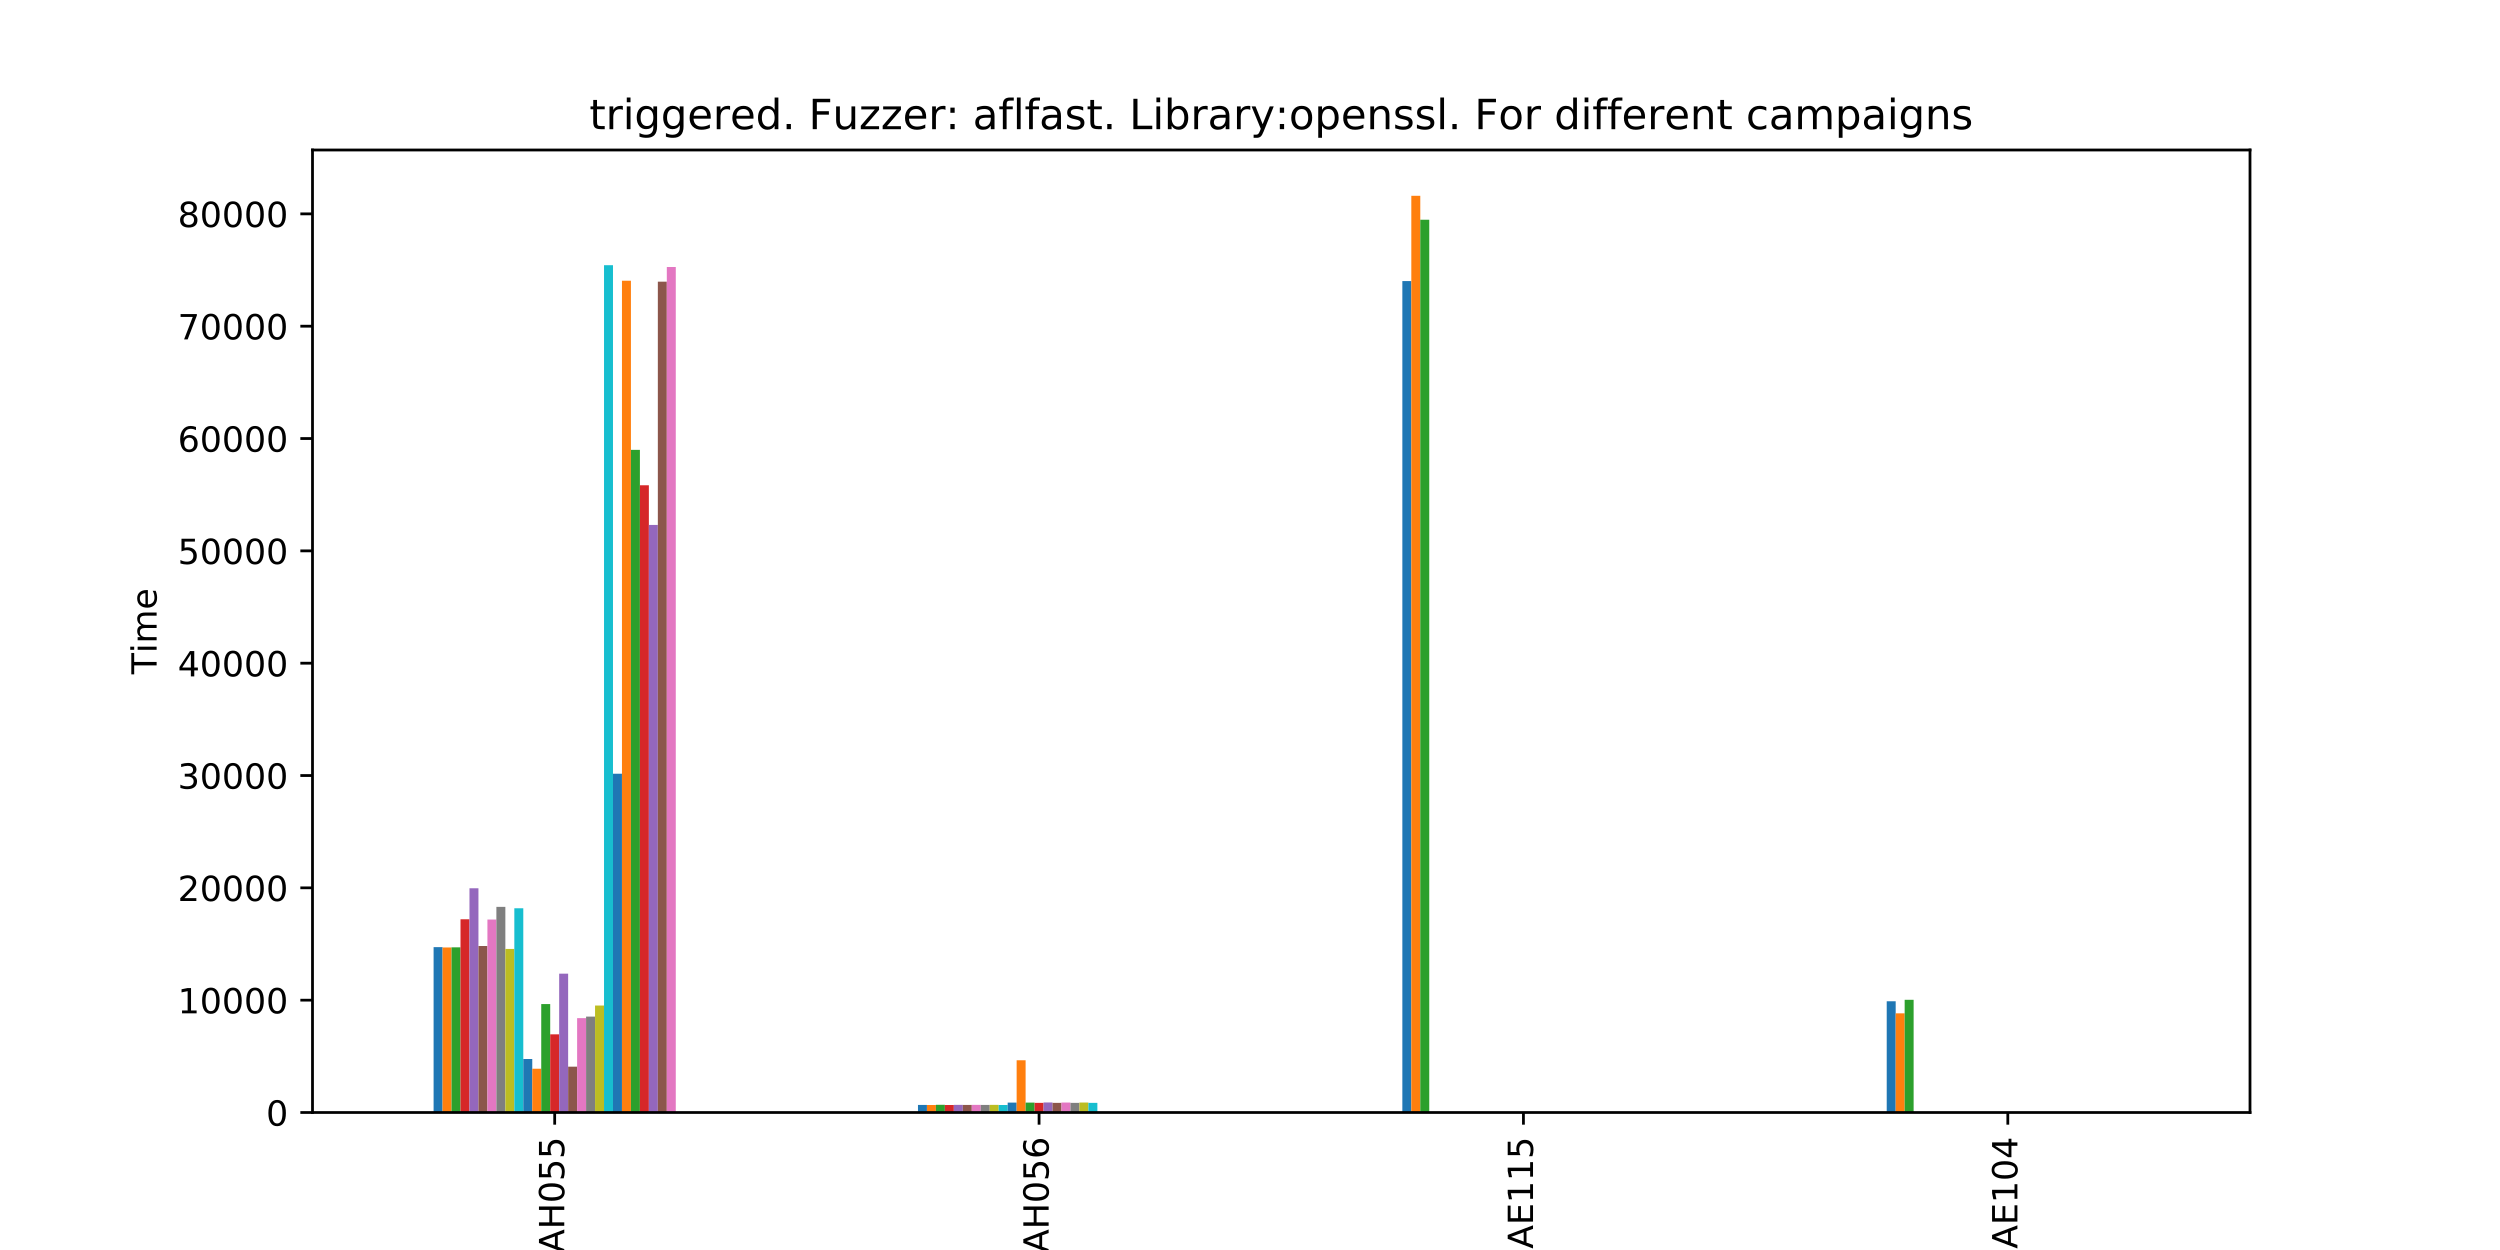 <?xml version="1.0" encoding="utf-8" standalone="no"?>
<!DOCTYPE svg PUBLIC "-//W3C//DTD SVG 1.1//EN"
  "http://www.w3.org/Graphics/SVG/1.1/DTD/svg11.dtd">
<!-- Created with matplotlib (https://matplotlib.org/) -->
<svg height="360pt" version="1.1" viewBox="0 0 720 360" width="720pt" xmlns="http://www.w3.org/2000/svg" xmlns:xlink="http://www.w3.org/1999/xlink">
 <defs>
  <style type="text/css">
*{stroke-linecap:butt;stroke-linejoin:round;}
  </style>
 </defs>
 <g id="figure_1">
  <g id="patch_1">
   <path d="M 0 360 
L 720 360 
L 720 0 
L 0 0 
z
" style="fill:#ffffff;"/>
  </g>
  <g id="axes_1">
   <g id="patch_2">
    <path d="M 90 320.4 
L 648 320.4 
L 648 43.2 
L 90 43.2 
z
" style="fill:#ffffff;"/>
   </g>
   <g id="patch_3">
    <path clip-path="url(#p070d2f9be7)" d="M 124.875 320.4 
L 127.458 320.4 
L 127.458 272.779 
L 124.875 272.779 
z
" style="fill:#1f77b4;"/>
   </g>
   <g id="patch_4">
    <path clip-path="url(#p070d2f9be7)" d="M 264.375 320.4 
L 266.958 320.4 
L 266.958 318.216 
L 264.375 318.216 
z
" style="fill:#1f77b4;"/>
   </g>
   <g id="patch_5">
    <path clip-path="url(#p070d2f9be7)" d="M 403.875 320.4 
L 406.458 320.4 
L 406.458 80.938 
L 403.875 80.938 
z
" style="fill:#1f77b4;"/>
   </g>
   <g id="patch_6">
    <path clip-path="url(#p070d2f9be7)" d="M 543.375 320.4 
L 545.958 320.4 
L 545.958 288.373 
L 543.375 288.373 
z
" style="fill:#1f77b4;"/>
   </g>
   <g id="patch_7">
    <path clip-path="url(#p070d2f9be7)" d="M 127.458 320.4 
L 130.042 320.4 
L 130.042 272.876 
L 127.458 272.876 
z
" style="fill:#ff7f0e;"/>
   </g>
   <g id="patch_8">
    <path clip-path="url(#p070d2f9be7)" d="M 266.958 320.4 
L 269.542 320.4 
L 269.542 318.232 
L 266.958 318.232 
z
" style="fill:#ff7f0e;"/>
   </g>
   <g id="patch_9">
    <path clip-path="url(#p070d2f9be7)" d="M 406.458 320.4 
L 409.042 320.4 
L 409.042 56.4 
L 406.458 56.4 
z
" style="fill:#ff7f0e;"/>
   </g>
   <g id="patch_10">
    <path clip-path="url(#p070d2f9be7)" d="M 545.958 320.4 
L 548.542 320.4 
L 548.542 291.834 
L 545.958 291.834 
z
" style="fill:#ff7f0e;"/>
   </g>
   <g id="patch_11">
    <path clip-path="url(#p070d2f9be7)" d="M 130.042 320.4 
L 132.625 320.4 
L 132.625 272.828 
L 130.042 272.828 
z
" style="fill:#2ca02c;"/>
   </g>
   <g id="patch_12">
    <path clip-path="url(#p070d2f9be7)" d="M 269.542 320.4 
L 272.125 320.4 
L 272.125 318.184 
L 269.542 318.184 
z
" style="fill:#2ca02c;"/>
   </g>
   <g id="patch_13">
    <path clip-path="url(#p070d2f9be7)" d="M 409.042 320.4 
L 411.625 320.4 
L 411.625 63.275 
L 409.042 63.275 
z
" style="fill:#2ca02c;"/>
   </g>
   <g id="patch_14">
    <path clip-path="url(#p070d2f9be7)" d="M 548.542 320.4 
L 551.125 320.4 
L 551.125 287.952 
L 548.542 287.952 
z
" style="fill:#2ca02c;"/>
   </g>
   <g id="patch_15">
    <path clip-path="url(#p070d2f9be7)" d="M 132.625 320.4 
L 135.208 320.4 
L 135.208 264.756 
L 132.625 264.756 
z
" style="fill:#d62728;"/>
   </g>
   <g id="patch_16">
    <path clip-path="url(#p070d2f9be7)" d="M 272.125 320.4 
L 274.708 320.4 
L 274.708 318.232 
L 272.125 318.232 
z
" style="fill:#d62728;"/>
   </g>
   <g id="patch_17">
    <path clip-path="url(#p070d2f9be7)" d="M 411.625 320.4 
L 414.208 320.4 
L 414.208 320.4 
L 411.625 320.4 
z
" style="fill:#d62728;"/>
   </g>
   <g id="patch_18">
    <path clip-path="url(#p070d2f9be7)" d="M 551.125 320.4 
L 553.708 320.4 
L 553.708 320.4 
L 551.125 320.4 
z
" style="fill:#d62728;"/>
   </g>
   <g id="patch_19">
    <path clip-path="url(#p070d2f9be7)" d="M 135.208 320.4 
L 137.792 320.4 
L 137.792 255.827 
L 135.208 255.827 
z
" style="fill:#9467bd;"/>
   </g>
   <g id="patch_20">
    <path clip-path="url(#p070d2f9be7)" d="M 274.708 320.4 
L 277.292 320.4 
L 277.292 318.2 
L 274.708 318.2 
z
" style="fill:#9467bd;"/>
   </g>
   <g id="patch_21">
    <path clip-path="url(#p070d2f9be7)" d="M 414.208 320.4 
L 416.792 320.4 
L 416.792 320.4 
L 414.208 320.4 
z
" style="fill:#9467bd;"/>
   </g>
   <g id="patch_22">
    <path clip-path="url(#p070d2f9be7)" d="M 553.708 320.4 
L 556.292 320.4 
L 556.292 320.4 
L 553.708 320.4 
z
" style="fill:#9467bd;"/>
   </g>
   <g id="patch_23">
    <path clip-path="url(#p070d2f9be7)" d="M 137.792 320.4 
L 140.375 320.4 
L 140.375 272.456 
L 137.792 272.456 
z
" style="fill:#8c564b;"/>
   </g>
   <g id="patch_24">
    <path clip-path="url(#p070d2f9be7)" d="M 277.292 320.4 
L 279.875 320.4 
L 279.875 318.216 
L 277.292 318.216 
z
" style="fill:#8c564b;"/>
   </g>
   <g id="patch_25">
    <path clip-path="url(#p070d2f9be7)" d="M 416.792 320.4 
L 419.375 320.4 
L 419.375 320.4 
L 416.792 320.4 
z
" style="fill:#8c564b;"/>
   </g>
   <g id="patch_26">
    <path clip-path="url(#p070d2f9be7)" d="M 556.292 320.4 
L 558.875 320.4 
L 558.875 320.4 
L 556.292 320.4 
z
" style="fill:#8c564b;"/>
   </g>
   <g id="patch_27">
    <path clip-path="url(#p070d2f9be7)" d="M 140.375 320.4 
L 142.958 320.4 
L 142.958 264.821 
L 140.375 264.821 
z
" style="fill:#e377c2;"/>
   </g>
   <g id="patch_28">
    <path clip-path="url(#p070d2f9be7)" d="M 279.875 320.4 
L 282.458 320.4 
L 282.458 318.2 
L 279.875 318.2 
z
" style="fill:#e377c2;"/>
   </g>
   <g id="patch_29">
    <path clip-path="url(#p070d2f9be7)" d="M 419.375 320.4 
L 421.958 320.4 
L 421.958 320.4 
L 419.375 320.4 
z
" style="fill:#e377c2;"/>
   </g>
   <g id="patch_30">
    <path clip-path="url(#p070d2f9be7)" d="M 558.875 320.4 
L 561.458 320.4 
L 561.458 320.4 
L 558.875 320.4 
z
" style="fill:#e377c2;"/>
   </g>
   <g id="patch_31">
    <path clip-path="url(#p070d2f9be7)" d="M 142.958 320.4 
L 145.542 320.4 
L 145.542 261.182 
L 142.958 261.182 
z
" style="fill:#7f7f7f;"/>
   </g>
   <g id="patch_32">
    <path clip-path="url(#p070d2f9be7)" d="M 282.458 320.4 
L 285.042 320.4 
L 285.042 318.216 
L 282.458 318.216 
z
" style="fill:#7f7f7f;"/>
   </g>
   <g id="patch_33">
    <path clip-path="url(#p070d2f9be7)" d="M 421.958 320.4 
L 424.542 320.4 
L 424.542 320.4 
L 421.958 320.4 
z
" style="fill:#7f7f7f;"/>
   </g>
   <g id="patch_34">
    <path clip-path="url(#p070d2f9be7)" d="M 561.458 320.4 
L 564.042 320.4 
L 564.042 320.4 
L 561.458 320.4 
z
" style="fill:#7f7f7f;"/>
   </g>
   <g id="patch_35">
    <path clip-path="url(#p070d2f9be7)" d="M 145.542 320.4 
L 148.125 320.4 
L 148.125 273.297 
L 145.542 273.297 
z
" style="fill:#bcbd22;"/>
   </g>
   <g id="patch_36">
    <path clip-path="url(#p070d2f9be7)" d="M 285.042 320.4 
L 287.625 320.4 
L 287.625 318.2 
L 285.042 318.2 
z
" style="fill:#bcbd22;"/>
   </g>
   <g id="patch_37">
    <path clip-path="url(#p070d2f9be7)" d="M 424.542 320.4 
L 427.125 320.4 
L 427.125 320.4 
L 424.542 320.4 
z
" style="fill:#bcbd22;"/>
   </g>
   <g id="patch_38">
    <path clip-path="url(#p070d2f9be7)" d="M 564.042 320.4 
L 566.625 320.4 
L 566.625 320.4 
L 564.042 320.4 
z
" style="fill:#bcbd22;"/>
   </g>
   <g id="patch_39">
    <path clip-path="url(#p070d2f9be7)" d="M 148.125 320.4 
L 150.708 320.4 
L 150.708 261.586 
L 148.125 261.586 
z
" style="fill:#17becf;"/>
   </g>
   <g id="patch_40">
    <path clip-path="url(#p070d2f9be7)" d="M 287.625 320.4 
L 290.208 320.4 
L 290.208 318.232 
L 287.625 318.232 
z
" style="fill:#17becf;"/>
   </g>
   <g id="patch_41">
    <path clip-path="url(#p070d2f9be7)" d="M 427.125 320.4 
L 429.708 320.4 
L 429.708 320.4 
L 427.125 320.4 
z
" style="fill:#17becf;"/>
   </g>
   <g id="patch_42">
    <path clip-path="url(#p070d2f9be7)" d="M 566.625 320.4 
L 569.208 320.4 
L 569.208 320.4 
L 566.625 320.4 
z
" style="fill:#17becf;"/>
   </g>
   <g id="patch_43">
    <path clip-path="url(#p070d2f9be7)" d="M 150.708 320.4 
L 153.292 320.4 
L 153.292 304.985 
L 150.708 304.985 
z
" style="fill:#1f77b4;"/>
   </g>
   <g id="patch_44">
    <path clip-path="url(#p070d2f9be7)" d="M 290.208 320.4 
L 292.792 320.4 
L 292.792 317.553 
L 290.208 317.553 
z
" style="fill:#1f77b4;"/>
   </g>
   <g id="patch_45">
    <path clip-path="url(#p070d2f9be7)" d="M 429.708 320.4 
L 432.292 320.4 
L 432.292 320.4 
L 429.708 320.4 
z
" style="fill:#1f77b4;"/>
   </g>
   <g id="patch_46">
    <path clip-path="url(#p070d2f9be7)" d="M 569.208 320.4 
L 571.792 320.4 
L 571.792 320.4 
L 569.208 320.4 
z
" style="fill:#1f77b4;"/>
   </g>
   <g id="patch_47">
    <path clip-path="url(#p070d2f9be7)" d="M 153.292 320.4 
L 155.875 320.4 
L 155.875 307.799 
L 153.292 307.799 
z
" style="fill:#ff7f0e;"/>
   </g>
   <g id="patch_48">
    <path clip-path="url(#p070d2f9be7)" d="M 292.792 320.4 
L 295.375 320.4 
L 295.375 305.357 
L 292.792 305.357 
z
" style="fill:#ff7f0e;"/>
   </g>
   <g id="patch_49">
    <path clip-path="url(#p070d2f9be7)" d="M 432.292 320.4 
L 434.875 320.4 
L 434.875 320.4 
L 432.292 320.4 
z
" style="fill:#ff7f0e;"/>
   </g>
   <g id="patch_50">
    <path clip-path="url(#p070d2f9be7)" d="M 571.792 320.4 
L 574.375 320.4 
L 574.375 320.4 
L 571.792 320.4 
z
" style="fill:#ff7f0e;"/>
   </g>
   <g id="patch_51">
    <path clip-path="url(#p070d2f9be7)" d="M 155.875 320.4 
L 158.458 320.4 
L 158.458 289.165 
L 155.875 289.165 
z
" style="fill:#2ca02c;"/>
   </g>
   <g id="patch_52">
    <path clip-path="url(#p070d2f9be7)" d="M 295.375 320.4 
L 297.958 320.4 
L 297.958 317.553 
L 295.375 317.553 
z
" style="fill:#2ca02c;"/>
   </g>
   <g id="patch_53">
    <path clip-path="url(#p070d2f9be7)" d="M 434.875 320.4 
L 437.458 320.4 
L 437.458 320.4 
L 434.875 320.4 
z
" style="fill:#2ca02c;"/>
   </g>
   <g id="patch_54">
    <path clip-path="url(#p070d2f9be7)" d="M 574.375 320.4 
L 576.958 320.4 
L 576.958 320.4 
L 574.375 320.4 
z
" style="fill:#2ca02c;"/>
   </g>
   <g id="patch_55">
    <path clip-path="url(#p070d2f9be7)" d="M 158.458 320.4 
L 161.042 320.4 
L 161.042 297.884 
L 158.458 297.884 
z
" style="fill:#d62728;"/>
   </g>
   <g id="patch_56">
    <path clip-path="url(#p070d2f9be7)" d="M 297.958 320.4 
L 300.542 320.4 
L 300.542 317.634 
L 297.958 317.634 
z
" style="fill:#d62728;"/>
   </g>
   <g id="patch_57">
    <path clip-path="url(#p070d2f9be7)" d="M 437.458 320.4 
L 440.042 320.4 
L 440.042 320.4 
L 437.458 320.4 
z
" style="fill:#d62728;"/>
   </g>
   <g id="patch_58">
    <path clip-path="url(#p070d2f9be7)" d="M 576.958 320.4 
L 579.542 320.4 
L 579.542 320.4 
L 576.958 320.4 
z
" style="fill:#d62728;"/>
   </g>
   <g id="patch_59">
    <path clip-path="url(#p070d2f9be7)" d="M 161.042 320.4 
L 163.625 320.4 
L 163.625 280.414 
L 161.042 280.414 
z
" style="fill:#9467bd;"/>
   </g>
   <g id="patch_60">
    <path clip-path="url(#p070d2f9be7)" d="M 300.542 320.4 
L 303.125 320.4 
L 303.125 317.505 
L 300.542 317.505 
z
" style="fill:#9467bd;"/>
   </g>
   <g id="patch_61">
    <path clip-path="url(#p070d2f9be7)" d="M 440.042 320.4 
L 442.625 320.4 
L 442.625 320.4 
L 440.042 320.4 
z
" style="fill:#9467bd;"/>
   </g>
   <g id="patch_62">
    <path clip-path="url(#p070d2f9be7)" d="M 579.542 320.4 
L 582.125 320.4 
L 582.125 320.4 
L 579.542 320.4 
z
" style="fill:#9467bd;"/>
   </g>
   <g id="patch_63">
    <path clip-path="url(#p070d2f9be7)" d="M 163.625 320.4 
L 166.208 320.4 
L 166.208 307.201 
L 163.625 307.201 
z
" style="fill:#8c564b;"/>
   </g>
   <g id="patch_64">
    <path clip-path="url(#p070d2f9be7)" d="M 303.125 320.4 
L 305.708 320.4 
L 305.708 317.618 
L 303.125 317.618 
z
" style="fill:#8c564b;"/>
   </g>
   <g id="patch_65">
    <path clip-path="url(#p070d2f9be7)" d="M 442.625 320.4 
L 445.208 320.4 
L 445.208 320.4 
L 442.625 320.4 
z
" style="fill:#8c564b;"/>
   </g>
   <g id="patch_66">
    <path clip-path="url(#p070d2f9be7)" d="M 582.125 320.4 
L 584.708 320.4 
L 584.708 320.4 
L 582.125 320.4 
z
" style="fill:#8c564b;"/>
   </g>
   <g id="patch_67">
    <path clip-path="url(#p070d2f9be7)" d="M 166.208 320.4 
L 168.792 320.4 
L 168.792 293.225 
L 166.208 293.225 
z
" style="fill:#e377c2;"/>
   </g>
   <g id="patch_68">
    <path clip-path="url(#p070d2f9be7)" d="M 305.708 320.4 
L 308.292 320.4 
L 308.292 317.521 
L 305.708 317.521 
z
" style="fill:#e377c2;"/>
   </g>
   <g id="patch_69">
    <path clip-path="url(#p070d2f9be7)" d="M 445.208 320.4 
L 447.792 320.4 
L 447.792 320.4 
L 445.208 320.4 
z
" style="fill:#e377c2;"/>
   </g>
   <g id="patch_70">
    <path clip-path="url(#p070d2f9be7)" d="M 584.708 320.4 
L 587.292 320.4 
L 587.292 320.4 
L 584.708 320.4 
z
" style="fill:#e377c2;"/>
   </g>
   <g id="patch_71">
    <path clip-path="url(#p070d2f9be7)" d="M 168.792 320.4 
L 171.375 320.4 
L 171.375 292.772 
L 168.792 292.772 
z
" style="fill:#7f7f7f;"/>
   </g>
   <g id="patch_72">
    <path clip-path="url(#p070d2f9be7)" d="M 308.292 320.4 
L 310.875 320.4 
L 310.875 317.618 
L 308.292 317.618 
z
" style="fill:#7f7f7f;"/>
   </g>
   <g id="patch_73">
    <path clip-path="url(#p070d2f9be7)" d="M 447.792 320.4 
L 450.375 320.4 
L 450.375 320.4 
L 447.792 320.4 
z
" style="fill:#7f7f7f;"/>
   </g>
   <g id="patch_74">
    <path clip-path="url(#p070d2f9be7)" d="M 587.292 320.4 
L 589.875 320.4 
L 589.875 320.4 
L 587.292 320.4 
z
" style="fill:#7f7f7f;"/>
   </g>
   <g id="patch_75">
    <path clip-path="url(#p070d2f9be7)" d="M 171.375 320.4 
L 173.958 320.4 
L 173.958 289.602 
L 171.375 289.602 
z
" style="fill:#bcbd22;"/>
   </g>
   <g id="patch_76">
    <path clip-path="url(#p070d2f9be7)" d="M 310.875 320.4 
L 313.458 320.4 
L 313.458 317.537 
L 310.875 317.537 
z
" style="fill:#bcbd22;"/>
   </g>
   <g id="patch_77">
    <path clip-path="url(#p070d2f9be7)" d="M 450.375 320.4 
L 452.958 320.4 
L 452.958 320.4 
L 450.375 320.4 
z
" style="fill:#bcbd22;"/>
   </g>
   <g id="patch_78">
    <path clip-path="url(#p070d2f9be7)" d="M 589.875 320.4 
L 592.458 320.4 
L 592.458 320.4 
L 589.875 320.4 
z
" style="fill:#bcbd22;"/>
   </g>
   <g id="patch_79">
    <path clip-path="url(#p070d2f9be7)" d="M 173.958 320.4 
L 176.542 320.4 
L 176.542 76.377 
L 173.958 76.377 
z
" style="fill:#17becf;"/>
   </g>
   <g id="patch_80">
    <path clip-path="url(#p070d2f9be7)" d="M 313.458 320.4 
L 316.042 320.4 
L 316.042 317.618 
L 313.458 317.618 
z
" style="fill:#17becf;"/>
   </g>
   <g id="patch_81">
    <path clip-path="url(#p070d2f9be7)" d="M 452.958 320.4 
L 455.542 320.4 
L 455.542 320.4 
L 452.958 320.4 
z
" style="fill:#17becf;"/>
   </g>
   <g id="patch_82">
    <path clip-path="url(#p070d2f9be7)" d="M 592.458 320.4 
L 595.042 320.4 
L 595.042 320.4 
L 592.458 320.4 
z
" style="fill:#17becf;"/>
   </g>
   <g id="patch_83">
    <path clip-path="url(#p070d2f9be7)" d="M 176.542 320.4 
L 179.125 320.4 
L 179.125 222.83 
L 176.542 222.83 
z
" style="fill:#1f77b4;"/>
   </g>
   <g id="patch_84">
    <path clip-path="url(#p070d2f9be7)" d="M 316.042 320.4 
L 318.625 320.4 
L 318.625 320.4 
L 316.042 320.4 
z
" style="fill:#1f77b4;"/>
   </g>
   <g id="patch_85">
    <path clip-path="url(#p070d2f9be7)" d="M 455.542 320.4 
L 458.125 320.4 
L 458.125 320.4 
L 455.542 320.4 
z
" style="fill:#1f77b4;"/>
   </g>
   <g id="patch_86">
    <path clip-path="url(#p070d2f9be7)" d="M 595.042 320.4 
L 597.625 320.4 
L 597.625 320.4 
L 595.042 320.4 
z
" style="fill:#1f77b4;"/>
   </g>
   <g id="patch_87">
    <path clip-path="url(#p070d2f9be7)" d="M 179.125 320.4 
L 181.708 320.4 
L 181.708 80.857 
L 179.125 80.857 
z
" style="fill:#ff7f0e;"/>
   </g>
   <g id="patch_88">
    <path clip-path="url(#p070d2f9be7)" d="M 318.625 320.4 
L 321.208 320.4 
L 321.208 320.4 
L 318.625 320.4 
z
" style="fill:#ff7f0e;"/>
   </g>
   <g id="patch_89">
    <path clip-path="url(#p070d2f9be7)" d="M 458.125 320.4 
L 460.708 320.4 
L 460.708 320.4 
L 458.125 320.4 
z
" style="fill:#ff7f0e;"/>
   </g>
   <g id="patch_90">
    <path clip-path="url(#p070d2f9be7)" d="M 597.625 320.4 
L 600.208 320.4 
L 600.208 320.4 
L 597.625 320.4 
z
" style="fill:#ff7f0e;"/>
   </g>
   <g id="patch_91">
    <path clip-path="url(#p070d2f9be7)" d="M 181.708 320.4 
L 184.292 320.4 
L 184.292 129.562 
L 181.708 129.562 
z
" style="fill:#2ca02c;"/>
   </g>
   <g id="patch_92">
    <path clip-path="url(#p070d2f9be7)" d="M 321.208 320.4 
L 323.792 320.4 
L 323.792 320.4 
L 321.208 320.4 
z
" style="fill:#2ca02c;"/>
   </g>
   <g id="patch_93">
    <path clip-path="url(#p070d2f9be7)" d="M 460.708 320.4 
L 463.292 320.4 
L 463.292 320.4 
L 460.708 320.4 
z
" style="fill:#2ca02c;"/>
   </g>
   <g id="patch_94">
    <path clip-path="url(#p070d2f9be7)" d="M 600.208 320.4 
L 602.792 320.4 
L 602.792 320.4 
L 600.208 320.4 
z
" style="fill:#2ca02c;"/>
   </g>
   <g id="patch_95">
    <path clip-path="url(#p070d2f9be7)" d="M 184.292 320.4 
L 186.875 320.4 
L 186.875 139.752 
L 184.292 139.752 
z
" style="fill:#d62728;"/>
   </g>
   <g id="patch_96">
    <path clip-path="url(#p070d2f9be7)" d="M 323.792 320.4 
L 326.375 320.4 
L 326.375 320.4 
L 323.792 320.4 
z
" style="fill:#d62728;"/>
   </g>
   <g id="patch_97">
    <path clip-path="url(#p070d2f9be7)" d="M 463.292 320.4 
L 465.875 320.4 
L 465.875 320.4 
L 463.292 320.4 
z
" style="fill:#d62728;"/>
   </g>
   <g id="patch_98">
    <path clip-path="url(#p070d2f9be7)" d="M 602.792 320.4 
L 605.375 320.4 
L 605.375 320.4 
L 602.792 320.4 
z
" style="fill:#d62728;"/>
   </g>
   <g id="patch_99">
    <path clip-path="url(#p070d2f9be7)" d="M 186.875 320.4 
L 189.458 320.4 
L 189.458 151.172 
L 186.875 151.172 
z
" style="fill:#9467bd;"/>
   </g>
   <g id="patch_100">
    <path clip-path="url(#p070d2f9be7)" d="M 326.375 320.4 
L 328.958 320.4 
L 328.958 320.4 
L 326.375 320.4 
z
" style="fill:#9467bd;"/>
   </g>
   <g id="patch_101">
    <path clip-path="url(#p070d2f9be7)" d="M 465.875 320.4 
L 468.458 320.4 
L 468.458 320.4 
L 465.875 320.4 
z
" style="fill:#9467bd;"/>
   </g>
   <g id="patch_102">
    <path clip-path="url(#p070d2f9be7)" d="M 605.375 320.4 
L 607.958 320.4 
L 607.958 320.4 
L 605.375 320.4 
z
" style="fill:#9467bd;"/>
   </g>
   <g id="patch_103">
    <path clip-path="url(#p070d2f9be7)" d="M 189.458 320.4 
L 192.042 320.4 
L 192.042 81.116 
L 189.458 81.116 
z
" style="fill:#8c564b;"/>
   </g>
   <g id="patch_104">
    <path clip-path="url(#p070d2f9be7)" d="M 328.958 320.4 
L 331.542 320.4 
L 331.542 320.4 
L 328.958 320.4 
z
" style="fill:#8c564b;"/>
   </g>
   <g id="patch_105">
    <path clip-path="url(#p070d2f9be7)" d="M 468.458 320.4 
L 471.042 320.4 
L 471.042 320.4 
L 468.458 320.4 
z
" style="fill:#8c564b;"/>
   </g>
   <g id="patch_106">
    <path clip-path="url(#p070d2f9be7)" d="M 607.958 320.4 
L 610.542 320.4 
L 610.542 320.4 
L 607.958 320.4 
z
" style="fill:#8c564b;"/>
   </g>
   <g id="patch_107">
    <path clip-path="url(#p070d2f9be7)" d="M 192.042 320.4 
L 194.625 320.4 
L 194.625 76.894 
L 192.042 76.894 
z
" style="fill:#e377c2;"/>
   </g>
   <g id="patch_108">
    <path clip-path="url(#p070d2f9be7)" d="M 331.542 320.4 
L 334.125 320.4 
L 334.125 320.4 
L 331.542 320.4 
z
" style="fill:#e377c2;"/>
   </g>
   <g id="patch_109">
    <path clip-path="url(#p070d2f9be7)" d="M 471.042 320.4 
L 473.625 320.4 
L 473.625 320.4 
L 471.042 320.4 
z
" style="fill:#e377c2;"/>
   </g>
   <g id="patch_110">
    <path clip-path="url(#p070d2f9be7)" d="M 610.542 320.4 
L 613.125 320.4 
L 613.125 320.4 
L 610.542 320.4 
z
" style="fill:#e377c2;"/>
   </g>
   <g id="matplotlib.axis_1">
    <g id="xtick_1">
     <g id="line2d_1">
      <defs>
       <path d="M 0 0 
L 0 3.5 
" id="m371ec15dc0" style="stroke:#000000;stroke-width:0.8;"/>
      </defs>
      <g>
       <use style="stroke:#000000;stroke-width:0.8;" x="159.75" xlink:href="#m371ec15dc0" y="320.4"/>
      </g>
     </g>
     <g id="text_1">
      <!-- AAH055 -->
      <defs>
       <path d="M 34.188 63.188 
L 20.797 26.906 
L 47.609 26.906 
z
M 28.609 72.906 
L 39.797 72.906 
L 67.578 0 
L 57.328 0 
L 50.688 18.703 
L 17.828 18.703 
L 11.188 0 
L 0.781 0 
z
" id="DejaVuSans-65"/>
       <path d="M 9.812 72.906 
L 19.672 72.906 
L 19.672 43.016 
L 55.516 43.016 
L 55.516 72.906 
L 65.375 72.906 
L 65.375 0 
L 55.516 0 
L 55.516 34.719 
L 19.672 34.719 
L 19.672 0 
L 9.812 0 
z
" id="DejaVuSans-72"/>
       <path d="M 31.781 66.406 
Q 24.172 66.406 20.328 58.906 
Q 16.5 51.422 16.5 36.375 
Q 16.5 21.391 20.328 13.891 
Q 24.172 6.391 31.781 6.391 
Q 39.453 6.391 43.281 13.891 
Q 47.125 21.391 47.125 36.375 
Q 47.125 51.422 43.281 58.906 
Q 39.453 66.406 31.781 66.406 
z
M 31.781 74.219 
Q 44.047 74.219 50.516 64.516 
Q 56.984 54.828 56.984 36.375 
Q 56.984 17.969 50.516 8.266 
Q 44.047 -1.422 31.781 -1.422 
Q 19.531 -1.422 13.062 8.266 
Q 6.594 17.969 6.594 36.375 
Q 6.594 54.828 13.062 64.516 
Q 19.531 74.219 31.781 74.219 
z
" id="DejaVuSans-48"/>
       <path d="M 10.797 72.906 
L 49.516 72.906 
L 49.516 64.594 
L 19.828 64.594 
L 19.828 46.734 
Q 21.969 47.469 24.109 47.828 
Q 26.266 48.188 28.422 48.188 
Q 40.625 48.188 47.75 41.5 
Q 54.891 34.812 54.891 23.391 
Q 54.891 11.625 47.562 5.094 
Q 40.234 -1.422 26.906 -1.422 
Q 22.312 -1.422 17.547 -0.641 
Q 12.797 0.141 7.719 1.703 
L 7.719 11.625 
Q 12.109 9.234 16.797 8.062 
Q 21.484 6.891 26.703 6.891 
Q 35.156 6.891 40.078 11.328 
Q 45.016 15.766 45.016 23.391 
Q 45.016 31 40.078 35.438 
Q 35.156 39.891 26.703 39.891 
Q 22.75 39.891 18.812 39.016 
Q 14.891 38.141 10.797 36.281 
z
" id="DejaVuSans-53"/>
      </defs>
      <g transform="translate(162.509 367.692)rotate(-90)scale(0.1 -0.1)">
       <use xlink:href="#DejaVuSans-65"/>
       <use x="68.439" xlink:href="#DejaVuSans-65"/>
       <use x="136.848" xlink:href="#DejaVuSans-72"/>
       <use x="212.043" xlink:href="#DejaVuSans-48"/>
       <use x="275.666" xlink:href="#DejaVuSans-53"/>
       <use x="339.289" xlink:href="#DejaVuSans-53"/>
      </g>
     </g>
    </g>
    <g id="xtick_2">
     <g id="line2d_2">
      <g>
       <use style="stroke:#000000;stroke-width:0.8;" x="299.25" xlink:href="#m371ec15dc0" y="320.4"/>
      </g>
     </g>
     <g id="text_2">
      <!-- AAH056 -->
      <defs>
       <path d="M 33.016 40.375 
Q 26.375 40.375 22.484 35.828 
Q 18.609 31.297 18.609 23.391 
Q 18.609 15.531 22.484 10.953 
Q 26.375 6.391 33.016 6.391 
Q 39.656 6.391 43.531 10.953 
Q 47.406 15.531 47.406 23.391 
Q 47.406 31.297 43.531 35.828 
Q 39.656 40.375 33.016 40.375 
z
M 52.594 71.297 
L 52.594 62.312 
Q 48.875 64.062 45.094 64.984 
Q 41.312 65.922 37.594 65.922 
Q 27.828 65.922 22.672 59.328 
Q 17.531 52.734 16.797 39.406 
Q 19.672 43.656 24.016 45.922 
Q 28.375 48.188 33.594 48.188 
Q 44.578 48.188 50.953 41.516 
Q 57.328 34.859 57.328 23.391 
Q 57.328 12.156 50.688 5.359 
Q 44.047 -1.422 33.016 -1.422 
Q 20.359 -1.422 13.672 8.266 
Q 6.984 17.969 6.984 36.375 
Q 6.984 53.656 15.188 63.938 
Q 23.391 74.219 37.203 74.219 
Q 40.922 74.219 44.703 73.484 
Q 48.484 72.75 52.594 71.297 
z
" id="DejaVuSans-54"/>
      </defs>
      <g transform="translate(302.009 367.692)rotate(-90)scale(0.1 -0.1)">
       <use xlink:href="#DejaVuSans-65"/>
       <use x="68.439" xlink:href="#DejaVuSans-65"/>
       <use x="136.848" xlink:href="#DejaVuSans-72"/>
       <use x="212.043" xlink:href="#DejaVuSans-48"/>
       <use x="275.666" xlink:href="#DejaVuSans-53"/>
       <use x="339.289" xlink:href="#DejaVuSans-54"/>
      </g>
     </g>
    </g>
    <g id="xtick_3">
     <g id="line2d_3">
      <g>
       <use style="stroke:#000000;stroke-width:0.8;" x="438.75" xlink:href="#m371ec15dc0" y="320.4"/>
      </g>
     </g>
     <g id="text_3">
      <!-- MAE115 -->
      <defs>
       <path d="M 9.812 72.906 
L 24.516 72.906 
L 43.109 23.297 
L 61.812 72.906 
L 76.516 72.906 
L 76.516 0 
L 66.891 0 
L 66.891 64.016 
L 48.094 14.016 
L 38.188 14.016 
L 19.391 64.016 
L 19.391 0 
L 9.812 0 
z
" id="DejaVuSans-77"/>
       <path d="M 9.812 72.906 
L 55.906 72.906 
L 55.906 64.594 
L 19.672 64.594 
L 19.672 43.016 
L 54.391 43.016 
L 54.391 34.719 
L 19.672 34.719 
L 19.672 8.297 
L 56.781 8.297 
L 56.781 0 
L 9.812 0 
z
" id="DejaVuSans-69"/>
       <path d="M 12.406 8.297 
L 28.516 8.297 
L 28.516 63.922 
L 10.984 60.406 
L 10.984 69.391 
L 28.422 72.906 
L 38.281 72.906 
L 38.281 8.297 
L 54.391 8.297 
L 54.391 0 
L 12.406 0 
z
" id="DejaVuSans-49"/>
      </defs>
      <g transform="translate(441.509 368.275)rotate(-90)scale(0.1 -0.1)">
       <use xlink:href="#DejaVuSans-77"/>
       <use x="86.279" xlink:href="#DejaVuSans-65"/>
       <use x="154.688" xlink:href="#DejaVuSans-69"/>
       <use x="217.871" xlink:href="#DejaVuSans-49"/>
       <use x="281.494" xlink:href="#DejaVuSans-49"/>
       <use x="345.117" xlink:href="#DejaVuSans-53"/>
      </g>
     </g>
    </g>
    <g id="xtick_4">
     <g id="line2d_4">
      <g>
       <use style="stroke:#000000;stroke-width:0.8;" x="578.25" xlink:href="#m371ec15dc0" y="320.4"/>
      </g>
     </g>
     <g id="text_4">
      <!-- MAE104 -->
      <defs>
       <path d="M 37.797 64.312 
L 12.891 25.391 
L 37.797 25.391 
z
M 35.203 72.906 
L 47.609 72.906 
L 47.609 25.391 
L 58.016 25.391 
L 58.016 17.188 
L 47.609 17.188 
L 47.609 0 
L 37.797 0 
L 37.797 17.188 
L 4.891 17.188 
L 4.891 26.703 
z
" id="DejaVuSans-52"/>
      </defs>
      <g transform="translate(581.009 368.275)rotate(-90)scale(0.1 -0.1)">
       <use xlink:href="#DejaVuSans-77"/>
       <use x="86.279" xlink:href="#DejaVuSans-65"/>
       <use x="154.688" xlink:href="#DejaVuSans-69"/>
       <use x="217.871" xlink:href="#DejaVuSans-49"/>
       <use x="281.494" xlink:href="#DejaVuSans-48"/>
       <use x="345.117" xlink:href="#DejaVuSans-52"/>
      </g>
     </g>
    </g>
    <g id="text_5">
     <!-- Bug Number -->
     <defs>
      <path d="M 19.672 34.812 
L 19.672 8.109 
L 35.5 8.109 
Q 43.453 8.109 47.281 11.406 
Q 51.125 14.703 51.125 21.484 
Q 51.125 28.328 47.281 31.562 
Q 43.453 34.812 35.5 34.812 
z
M 19.672 64.797 
L 19.672 42.828 
L 34.281 42.828 
Q 41.5 42.828 45.031 45.531 
Q 48.578 48.25 48.578 53.812 
Q 48.578 59.328 45.031 62.062 
Q 41.5 64.797 34.281 64.797 
z
M 9.812 72.906 
L 35.016 72.906 
Q 46.297 72.906 52.391 68.219 
Q 58.5 63.531 58.5 54.891 
Q 58.5 48.188 55.375 44.234 
Q 52.25 40.281 46.188 39.312 
Q 53.469 37.75 57.5 32.781 
Q 61.531 27.828 61.531 20.406 
Q 61.531 10.641 54.891 5.312 
Q 48.25 0 35.984 0 
L 9.812 0 
z
" id="DejaVuSans-66"/>
      <path d="M 8.5 21.578 
L 8.5 54.688 
L 17.484 54.688 
L 17.484 21.922 
Q 17.484 14.156 20.5 10.266 
Q 23.531 6.391 29.594 6.391 
Q 36.859 6.391 41.078 11.031 
Q 45.312 15.672 45.312 23.688 
L 45.312 54.688 
L 54.297 54.688 
L 54.297 0 
L 45.312 0 
L 45.312 8.406 
Q 42.047 3.422 37.719 1 
Q 33.406 -1.422 27.688 -1.422 
Q 18.266 -1.422 13.375 4.438 
Q 8.5 10.297 8.5 21.578 
z
M 31.109 56 
z
" id="DejaVuSans-117"/>
      <path d="M 45.406 27.984 
Q 45.406 37.75 41.375 43.109 
Q 37.359 48.484 30.078 48.484 
Q 22.859 48.484 18.828 43.109 
Q 14.797 37.75 14.797 27.984 
Q 14.797 18.266 18.828 12.891 
Q 22.859 7.516 30.078 7.516 
Q 37.359 7.516 41.375 12.891 
Q 45.406 18.266 45.406 27.984 
z
M 54.391 6.781 
Q 54.391 -7.172 48.188 -13.984 
Q 42 -20.797 29.203 -20.797 
Q 24.469 -20.797 20.266 -20.094 
Q 16.062 -19.391 12.109 -17.922 
L 12.109 -9.188 
Q 16.062 -11.328 19.922 -12.344 
Q 23.781 -13.375 27.781 -13.375 
Q 36.625 -13.375 41.016 -8.766 
Q 45.406 -4.156 45.406 5.172 
L 45.406 9.625 
Q 42.625 4.781 38.281 2.391 
Q 33.938 0 27.875 0 
Q 17.828 0 11.672 7.656 
Q 5.516 15.328 5.516 27.984 
Q 5.516 40.672 11.672 48.328 
Q 17.828 56 27.875 56 
Q 33.938 56 38.281 53.609 
Q 42.625 51.219 45.406 46.391 
L 45.406 54.688 
L 54.391 54.688 
z
" id="DejaVuSans-103"/>
      <path id="DejaVuSans-32"/>
      <path d="M 9.812 72.906 
L 23.094 72.906 
L 55.422 11.922 
L 55.422 72.906 
L 64.984 72.906 
L 64.984 0 
L 51.703 0 
L 19.391 60.984 
L 19.391 0 
L 9.812 0 
z
" id="DejaVuSans-78"/>
      <path d="M 52 44.188 
Q 55.375 50.25 60.062 53.125 
Q 64.75 56 71.094 56 
Q 79.641 56 84.281 50.016 
Q 88.922 44.047 88.922 33.016 
L 88.922 0 
L 79.891 0 
L 79.891 32.719 
Q 79.891 40.578 77.094 44.375 
Q 74.312 48.188 68.609 48.188 
Q 61.625 48.188 57.562 43.547 
Q 53.516 38.922 53.516 30.906 
L 53.516 0 
L 44.484 0 
L 44.484 32.719 
Q 44.484 40.625 41.703 44.406 
Q 38.922 48.188 33.109 48.188 
Q 26.219 48.188 22.156 43.531 
Q 18.109 38.875 18.109 30.906 
L 18.109 0 
L 9.078 0 
L 9.078 54.688 
L 18.109 54.688 
L 18.109 46.188 
Q 21.188 51.219 25.484 53.609 
Q 29.781 56 35.688 56 
Q 41.656 56 45.828 52.969 
Q 50 49.953 52 44.188 
z
" id="DejaVuSans-109"/>
      <path d="M 48.688 27.297 
Q 48.688 37.203 44.609 42.844 
Q 40.531 48.484 33.406 48.484 
Q 26.266 48.484 22.188 42.844 
Q 18.109 37.203 18.109 27.297 
Q 18.109 17.391 22.188 11.75 
Q 26.266 6.109 33.406 6.109 
Q 40.531 6.109 44.609 11.75 
Q 48.688 17.391 48.688 27.297 
z
M 18.109 46.391 
Q 20.953 51.266 25.266 53.625 
Q 29.594 56 35.594 56 
Q 45.562 56 51.781 48.094 
Q 58.016 40.188 58.016 27.297 
Q 58.016 14.406 51.781 6.484 
Q 45.562 -1.422 35.594 -1.422 
Q 29.594 -1.422 25.266 0.953 
Q 20.953 3.328 18.109 8.203 
L 18.109 0 
L 9.078 0 
L 9.078 75.984 
L 18.109 75.984 
z
" id="DejaVuSans-98"/>
      <path d="M 56.203 29.594 
L 56.203 25.203 
L 14.891 25.203 
Q 15.484 15.922 20.484 11.062 
Q 25.484 6.203 34.422 6.203 
Q 39.594 6.203 44.453 7.469 
Q 49.312 8.734 54.109 11.281 
L 54.109 2.781 
Q 49.266 0.734 44.188 -0.344 
Q 39.109 -1.422 33.891 -1.422 
Q 20.797 -1.422 13.156 6.188 
Q 5.516 13.812 5.516 26.812 
Q 5.516 40.234 12.766 48.109 
Q 20.016 56 32.328 56 
Q 43.359 56 49.781 48.891 
Q 56.203 41.797 56.203 29.594 
z
M 47.219 32.234 
Q 47.125 39.594 43.094 43.984 
Q 39.062 48.391 32.422 48.391 
Q 24.906 48.391 20.391 44.141 
Q 15.875 39.891 15.188 32.172 
z
" id="DejaVuSans-101"/>
      <path d="M 41.109 46.297 
Q 39.594 47.172 37.812 47.578 
Q 36.031 48 33.891 48 
Q 26.266 48 22.188 43.047 
Q 18.109 38.094 18.109 28.812 
L 18.109 0 
L 9.078 0 
L 9.078 54.688 
L 18.109 54.688 
L 18.109 46.188 
Q 20.953 51.172 25.484 53.578 
Q 30.031 56 36.531 56 
Q 37.453 56 38.578 55.875 
Q 39.703 55.766 41.062 55.516 
z
" id="DejaVuSans-114"/>
     </defs>
     <g transform="translate(337.552 379.873)scale(0.1 -0.1)">
      <use xlink:href="#DejaVuSans-66"/>
      <use x="68.604" xlink:href="#DejaVuSans-117"/>
      <use x="131.982" xlink:href="#DejaVuSans-103"/>
      <use x="195.459" xlink:href="#DejaVuSans-32"/>
      <use x="227.246" xlink:href="#DejaVuSans-78"/>
      <use x="302.051" xlink:href="#DejaVuSans-117"/>
      <use x="365.43" xlink:href="#DejaVuSans-109"/>
      <use x="462.842" xlink:href="#DejaVuSans-98"/>
      <use x="526.318" xlink:href="#DejaVuSans-101"/>
      <use x="587.842" xlink:href="#DejaVuSans-114"/>
     </g>
    </g>
   </g>
   <g id="matplotlib.axis_2">
    <g id="ytick_1">
     <g id="line2d_5">
      <defs>
       <path d="M 0 0 
L -3.5 0 
" id="m1db6596a45" style="stroke:#000000;stroke-width:0.8;"/>
      </defs>
      <g>
       <use style="stroke:#000000;stroke-width:0.8;" x="90" xlink:href="#m1db6596a45" y="320.4"/>
      </g>
     </g>
     <g id="text_6">
      <!-- 0 -->
      <g transform="translate(76.638 324.199)scale(0.1 -0.1)">
       <use xlink:href="#DejaVuSans-48"/>
      </g>
     </g>
    </g>
    <g id="ytick_2">
     <g id="line2d_6">
      <g>
       <use style="stroke:#000000;stroke-width:0.8;" x="90" xlink:href="#m1db6596a45" y="288.049"/>
      </g>
     </g>
     <g id="text_7">
      <!-- 10000 -->
      <g transform="translate(51.188 291.848)scale(0.1 -0.1)">
       <use xlink:href="#DejaVuSans-49"/>
       <use x="63.623" xlink:href="#DejaVuSans-48"/>
       <use x="127.246" xlink:href="#DejaVuSans-48"/>
       <use x="190.869" xlink:href="#DejaVuSans-48"/>
       <use x="254.492" xlink:href="#DejaVuSans-48"/>
      </g>
     </g>
    </g>
    <g id="ytick_3">
     <g id="line2d_7">
      <g>
       <use style="stroke:#000000;stroke-width:0.8;" x="90" xlink:href="#m1db6596a45" y="255.698"/>
      </g>
     </g>
     <g id="text_8">
      <!-- 20000 -->
      <defs>
       <path d="M 19.188 8.297 
L 53.609 8.297 
L 53.609 0 
L 7.328 0 
L 7.328 8.297 
Q 12.938 14.109 22.625 23.891 
Q 32.328 33.688 34.812 36.531 
Q 39.547 41.844 41.422 45.531 
Q 43.312 49.219 43.312 52.781 
Q 43.312 58.594 39.234 62.25 
Q 35.156 65.922 28.609 65.922 
Q 23.969 65.922 18.812 64.312 
Q 13.672 62.703 7.812 59.422 
L 7.812 69.391 
Q 13.766 71.781 18.938 73 
Q 24.125 74.219 28.422 74.219 
Q 39.75 74.219 46.484 68.547 
Q 53.219 62.891 53.219 53.422 
Q 53.219 48.922 51.531 44.891 
Q 49.859 40.875 45.406 35.406 
Q 44.188 33.984 37.641 27.219 
Q 31.109 20.453 19.188 8.297 
z
" id="DejaVuSans-50"/>
      </defs>
      <g transform="translate(51.188 259.497)scale(0.1 -0.1)">
       <use xlink:href="#DejaVuSans-50"/>
       <use x="63.623" xlink:href="#DejaVuSans-48"/>
       <use x="127.246" xlink:href="#DejaVuSans-48"/>
       <use x="190.869" xlink:href="#DejaVuSans-48"/>
       <use x="254.492" xlink:href="#DejaVuSans-48"/>
      </g>
     </g>
    </g>
    <g id="ytick_4">
     <g id="line2d_8">
      <g>
       <use style="stroke:#000000;stroke-width:0.8;" x="90" xlink:href="#m1db6596a45" y="223.347"/>
      </g>
     </g>
     <g id="text_9">
      <!-- 30000 -->
      <defs>
       <path d="M 40.578 39.312 
Q 47.656 37.797 51.625 33 
Q 55.609 28.219 55.609 21.188 
Q 55.609 10.406 48.188 4.484 
Q 40.766 -1.422 27.094 -1.422 
Q 22.516 -1.422 17.656 -0.516 
Q 12.797 0.391 7.625 2.203 
L 7.625 11.719 
Q 11.719 9.328 16.594 8.109 
Q 21.484 6.891 26.812 6.891 
Q 36.078 6.891 40.938 10.547 
Q 45.797 14.203 45.797 21.188 
Q 45.797 27.641 41.281 31.266 
Q 36.766 34.906 28.719 34.906 
L 20.219 34.906 
L 20.219 43.016 
L 29.109 43.016 
Q 36.375 43.016 40.234 45.922 
Q 44.094 48.828 44.094 54.297 
Q 44.094 59.906 40.109 62.906 
Q 36.141 65.922 28.719 65.922 
Q 24.656 65.922 20.016 65.031 
Q 15.375 64.156 9.812 62.312 
L 9.812 71.094 
Q 15.438 72.656 20.344 73.438 
Q 25.25 74.219 29.594 74.219 
Q 40.828 74.219 47.359 69.109 
Q 53.906 64.016 53.906 55.328 
Q 53.906 49.266 50.438 45.094 
Q 46.969 40.922 40.578 39.312 
z
" id="DejaVuSans-51"/>
      </defs>
      <g transform="translate(51.188 227.146)scale(0.1 -0.1)">
       <use xlink:href="#DejaVuSans-51"/>
       <use x="63.623" xlink:href="#DejaVuSans-48"/>
       <use x="127.246" xlink:href="#DejaVuSans-48"/>
       <use x="190.869" xlink:href="#DejaVuSans-48"/>
       <use x="254.492" xlink:href="#DejaVuSans-48"/>
      </g>
     </g>
    </g>
    <g id="ytick_5">
     <g id="line2d_9">
      <g>
       <use style="stroke:#000000;stroke-width:0.8;" x="90" xlink:href="#m1db6596a45" y="190.996"/>
      </g>
     </g>
     <g id="text_10">
      <!-- 40000 -->
      <g transform="translate(51.188 194.795)scale(0.1 -0.1)">
       <use xlink:href="#DejaVuSans-52"/>
       <use x="63.623" xlink:href="#DejaVuSans-48"/>
       <use x="127.246" xlink:href="#DejaVuSans-48"/>
       <use x="190.869" xlink:href="#DejaVuSans-48"/>
       <use x="254.492" xlink:href="#DejaVuSans-48"/>
      </g>
     </g>
    </g>
    <g id="ytick_6">
     <g id="line2d_10">
      <g>
       <use style="stroke:#000000;stroke-width:0.8;" x="90" xlink:href="#m1db6596a45" y="158.645"/>
      </g>
     </g>
     <g id="text_11">
      <!-- 50000 -->
      <g transform="translate(51.188 162.444)scale(0.1 -0.1)">
       <use xlink:href="#DejaVuSans-53"/>
       <use x="63.623" xlink:href="#DejaVuSans-48"/>
       <use x="127.246" xlink:href="#DejaVuSans-48"/>
       <use x="190.869" xlink:href="#DejaVuSans-48"/>
       <use x="254.492" xlink:href="#DejaVuSans-48"/>
      </g>
     </g>
    </g>
    <g id="ytick_7">
     <g id="line2d_11">
      <g>
       <use style="stroke:#000000;stroke-width:0.8;" x="90" xlink:href="#m1db6596a45" y="126.294"/>
      </g>
     </g>
     <g id="text_12">
      <!-- 60000 -->
      <g transform="translate(51.188 130.093)scale(0.1 -0.1)">
       <use xlink:href="#DejaVuSans-54"/>
       <use x="63.623" xlink:href="#DejaVuSans-48"/>
       <use x="127.246" xlink:href="#DejaVuSans-48"/>
       <use x="190.869" xlink:href="#DejaVuSans-48"/>
       <use x="254.492" xlink:href="#DejaVuSans-48"/>
      </g>
     </g>
    </g>
    <g id="ytick_8">
     <g id="line2d_12">
      <g>
       <use style="stroke:#000000;stroke-width:0.8;" x="90" xlink:href="#m1db6596a45" y="93.943"/>
      </g>
     </g>
     <g id="text_13">
      <!-- 70000 -->
      <defs>
       <path d="M 8.203 72.906 
L 55.078 72.906 
L 55.078 68.703 
L 28.609 0 
L 18.312 0 
L 43.219 64.594 
L 8.203 64.594 
z
" id="DejaVuSans-55"/>
      </defs>
      <g transform="translate(51.188 97.743)scale(0.1 -0.1)">
       <use xlink:href="#DejaVuSans-55"/>
       <use x="63.623" xlink:href="#DejaVuSans-48"/>
       <use x="127.246" xlink:href="#DejaVuSans-48"/>
       <use x="190.869" xlink:href="#DejaVuSans-48"/>
       <use x="254.492" xlink:href="#DejaVuSans-48"/>
      </g>
     </g>
    </g>
    <g id="ytick_9">
     <g id="line2d_13">
      <g>
       <use style="stroke:#000000;stroke-width:0.8;" x="90" xlink:href="#m1db6596a45" y="61.592"/>
      </g>
     </g>
     <g id="text_14">
      <!-- 80000 -->
      <defs>
       <path d="M 31.781 34.625 
Q 24.75 34.625 20.719 30.859 
Q 16.703 27.094 16.703 20.516 
Q 16.703 13.922 20.719 10.156 
Q 24.75 6.391 31.781 6.391 
Q 38.812 6.391 42.859 10.172 
Q 46.922 13.969 46.922 20.516 
Q 46.922 27.094 42.891 30.859 
Q 38.875 34.625 31.781 34.625 
z
M 21.922 38.812 
Q 15.578 40.375 12.031 44.719 
Q 8.5 49.078 8.5 55.328 
Q 8.5 64.062 14.719 69.141 
Q 20.953 74.219 31.781 74.219 
Q 42.672 74.219 48.875 69.141 
Q 55.078 64.062 55.078 55.328 
Q 55.078 49.078 51.531 44.719 
Q 48 40.375 41.703 38.812 
Q 48.828 37.156 52.797 32.312 
Q 56.781 27.484 56.781 20.516 
Q 56.781 9.906 50.312 4.234 
Q 43.844 -1.422 31.781 -1.422 
Q 19.734 -1.422 13.25 4.234 
Q 6.781 9.906 6.781 20.516 
Q 6.781 27.484 10.781 32.312 
Q 14.797 37.156 21.922 38.812 
z
M 18.312 54.391 
Q 18.312 48.734 21.844 45.562 
Q 25.391 42.391 31.781 42.391 
Q 38.141 42.391 41.719 45.562 
Q 45.312 48.734 45.312 54.391 
Q 45.312 60.062 41.719 63.234 
Q 38.141 66.406 31.781 66.406 
Q 25.391 66.406 21.844 63.234 
Q 18.312 60.062 18.312 54.391 
z
" id="DejaVuSans-56"/>
      </defs>
      <g transform="translate(51.188 65.392)scale(0.1 -0.1)">
       <use xlink:href="#DejaVuSans-56"/>
       <use x="63.623" xlink:href="#DejaVuSans-48"/>
       <use x="127.246" xlink:href="#DejaVuSans-48"/>
       <use x="190.869" xlink:href="#DejaVuSans-48"/>
       <use x="254.492" xlink:href="#DejaVuSans-48"/>
      </g>
     </g>
    </g>
    <g id="text_15">
     <!-- Time -->
     <defs>
      <path d="M -0.297 72.906 
L 61.375 72.906 
L 61.375 64.594 
L 35.5 64.594 
L 35.5 0 
L 25.594 0 
L 25.594 64.594 
L -0.297 64.594 
z
" id="DejaVuSans-84"/>
      <path d="M 9.422 54.688 
L 18.406 54.688 
L 18.406 0 
L 9.422 0 
z
M 9.422 75.984 
L 18.406 75.984 
L 18.406 64.594 
L 9.422 64.594 
z
" id="DejaVuSans-105"/>
     </defs>
     <g transform="translate(45.108 194.188)rotate(-90)scale(0.1 -0.1)">
      <use xlink:href="#DejaVuSans-84"/>
      <use x="61.037" xlink:href="#DejaVuSans-105"/>
      <use x="88.82" xlink:href="#DejaVuSans-109"/>
      <use x="186.232" xlink:href="#DejaVuSans-101"/>
     </g>
    </g>
   </g>
   <g id="patch_111">
    <path d="M 90 320.4 
L 90 43.2 
" style="fill:none;stroke:#000000;stroke-linecap:square;stroke-linejoin:miter;stroke-width:0.8;"/>
   </g>
   <g id="patch_112">
    <path d="M 648 320.4 
L 648 43.2 
" style="fill:none;stroke:#000000;stroke-linecap:square;stroke-linejoin:miter;stroke-width:0.8;"/>
   </g>
   <g id="patch_113">
    <path d="M 90 320.4 
L 648 320.4 
" style="fill:none;stroke:#000000;stroke-linecap:square;stroke-linejoin:miter;stroke-width:0.8;"/>
   </g>
   <g id="patch_114">
    <path d="M 90 43.2 
L 648 43.2 
" style="fill:none;stroke:#000000;stroke-linecap:square;stroke-linejoin:miter;stroke-width:0.8;"/>
   </g>
   <g id="text_16">
    <!-- triggered. Fuzzer: aflfast. Library:openssl. For different campaigns -->
    <defs>
     <path d="M 18.312 70.219 
L 18.312 54.688 
L 36.812 54.688 
L 36.812 47.703 
L 18.312 47.703 
L 18.312 18.016 
Q 18.312 11.328 20.141 9.422 
Q 21.969 7.516 27.594 7.516 
L 36.812 7.516 
L 36.812 0 
L 27.594 0 
Q 17.188 0 13.234 3.875 
Q 9.281 7.766 9.281 18.016 
L 9.281 47.703 
L 2.688 47.703 
L 2.688 54.688 
L 9.281 54.688 
L 9.281 70.219 
z
" id="DejaVuSans-116"/>
     <path d="M 45.406 46.391 
L 45.406 75.984 
L 54.391 75.984 
L 54.391 0 
L 45.406 0 
L 45.406 8.203 
Q 42.578 3.328 38.25 0.953 
Q 33.938 -1.422 27.875 -1.422 
Q 17.969 -1.422 11.734 6.484 
Q 5.516 14.406 5.516 27.297 
Q 5.516 40.188 11.734 48.094 
Q 17.969 56 27.875 56 
Q 33.938 56 38.25 53.625 
Q 42.578 51.266 45.406 46.391 
z
M 14.797 27.297 
Q 14.797 17.391 18.875 11.75 
Q 22.953 6.109 30.078 6.109 
Q 37.203 6.109 41.297 11.75 
Q 45.406 17.391 45.406 27.297 
Q 45.406 37.203 41.297 42.844 
Q 37.203 48.484 30.078 48.484 
Q 22.953 48.484 18.875 42.844 
Q 14.797 37.203 14.797 27.297 
z
" id="DejaVuSans-100"/>
     <path d="M 10.688 12.406 
L 21 12.406 
L 21 0 
L 10.688 0 
z
" id="DejaVuSans-46"/>
     <path d="M 9.812 72.906 
L 51.703 72.906 
L 51.703 64.594 
L 19.672 64.594 
L 19.672 43.109 
L 48.578 43.109 
L 48.578 34.812 
L 19.672 34.812 
L 19.672 0 
L 9.812 0 
z
" id="DejaVuSans-70"/>
     <path d="M 5.516 54.688 
L 48.188 54.688 
L 48.188 46.484 
L 14.406 7.172 
L 48.188 7.172 
L 48.188 0 
L 4.297 0 
L 4.297 8.203 
L 38.094 47.516 
L 5.516 47.516 
z
" id="DejaVuSans-122"/>
     <path d="M 11.719 12.406 
L 22.016 12.406 
L 22.016 0 
L 11.719 0 
z
M 11.719 51.703 
L 22.016 51.703 
L 22.016 39.312 
L 11.719 39.312 
z
" id="DejaVuSans-58"/>
     <path d="M 34.281 27.484 
Q 23.391 27.484 19.188 25 
Q 14.984 22.516 14.984 16.5 
Q 14.984 11.719 18.141 8.906 
Q 21.297 6.109 26.703 6.109 
Q 34.188 6.109 38.703 11.406 
Q 43.219 16.703 43.219 25.484 
L 43.219 27.484 
z
M 52.203 31.203 
L 52.203 0 
L 43.219 0 
L 43.219 8.297 
Q 40.141 3.328 35.547 0.953 
Q 30.953 -1.422 24.312 -1.422 
Q 15.922 -1.422 10.953 3.297 
Q 6 8.016 6 15.922 
Q 6 25.141 12.172 29.828 
Q 18.359 34.516 30.609 34.516 
L 43.219 34.516 
L 43.219 35.406 
Q 43.219 41.609 39.141 45 
Q 35.062 48.391 27.688 48.391 
Q 23 48.391 18.547 47.266 
Q 14.109 46.141 10.016 43.891 
L 10.016 52.203 
Q 14.938 54.109 19.578 55.047 
Q 24.219 56 28.609 56 
Q 40.484 56 46.344 49.844 
Q 52.203 43.703 52.203 31.203 
z
" id="DejaVuSans-97"/>
     <path d="M 37.109 75.984 
L 37.109 68.5 
L 28.516 68.5 
Q 23.688 68.5 21.797 66.547 
Q 19.922 64.594 19.922 59.516 
L 19.922 54.688 
L 34.719 54.688 
L 34.719 47.703 
L 19.922 47.703 
L 19.922 0 
L 10.891 0 
L 10.891 47.703 
L 2.297 47.703 
L 2.297 54.688 
L 10.891 54.688 
L 10.891 58.5 
Q 10.891 67.625 15.141 71.797 
Q 19.391 75.984 28.609 75.984 
z
" id="DejaVuSans-102"/>
     <path d="M 9.422 75.984 
L 18.406 75.984 
L 18.406 0 
L 9.422 0 
z
" id="DejaVuSans-108"/>
     <path d="M 44.281 53.078 
L 44.281 44.578 
Q 40.484 46.531 36.375 47.5 
Q 32.281 48.484 27.875 48.484 
Q 21.188 48.484 17.844 46.438 
Q 14.5 44.391 14.5 40.281 
Q 14.5 37.156 16.891 35.375 
Q 19.281 33.594 26.516 31.984 
L 29.594 31.297 
Q 39.156 29.25 43.188 25.516 
Q 47.219 21.781 47.219 15.094 
Q 47.219 7.469 41.188 3.016 
Q 35.156 -1.422 24.609 -1.422 
Q 20.219 -1.422 15.453 -0.562 
Q 10.688 0.297 5.422 2 
L 5.422 11.281 
Q 10.406 8.688 15.234 7.391 
Q 20.062 6.109 24.812 6.109 
Q 31.156 6.109 34.562 8.281 
Q 37.984 10.453 37.984 14.406 
Q 37.984 18.062 35.516 20.016 
Q 33.062 21.969 24.703 23.781 
L 21.578 24.516 
Q 13.234 26.266 9.516 29.906 
Q 5.812 33.547 5.812 39.891 
Q 5.812 47.609 11.281 51.797 
Q 16.75 56 26.812 56 
Q 31.781 56 36.172 55.266 
Q 40.578 54.547 44.281 53.078 
z
" id="DejaVuSans-115"/>
     <path d="M 9.812 72.906 
L 19.672 72.906 
L 19.672 8.297 
L 55.172 8.297 
L 55.172 0 
L 9.812 0 
z
" id="DejaVuSans-76"/>
     <path d="M 32.172 -5.078 
Q 28.375 -14.844 24.75 -17.812 
Q 21.141 -20.797 15.094 -20.797 
L 7.906 -20.797 
L 7.906 -13.281 
L 13.188 -13.281 
Q 16.891 -13.281 18.938 -11.516 
Q 21 -9.766 23.484 -3.219 
L 25.094 0.875 
L 2.984 54.688 
L 12.5 54.688 
L 29.594 11.922 
L 46.688 54.688 
L 56.203 54.688 
z
" id="DejaVuSans-121"/>
     <path d="M 30.609 48.391 
Q 23.391 48.391 19.188 42.75 
Q 14.984 37.109 14.984 27.297 
Q 14.984 17.484 19.156 11.844 
Q 23.344 6.203 30.609 6.203 
Q 37.797 6.203 41.984 11.859 
Q 46.188 17.531 46.188 27.297 
Q 46.188 37.016 41.984 42.703 
Q 37.797 48.391 30.609 48.391 
z
M 30.609 56 
Q 42.328 56 49.016 48.375 
Q 55.719 40.766 55.719 27.297 
Q 55.719 13.875 49.016 6.219 
Q 42.328 -1.422 30.609 -1.422 
Q 18.844 -1.422 12.172 6.219 
Q 5.516 13.875 5.516 27.297 
Q 5.516 40.766 12.172 48.375 
Q 18.844 56 30.609 56 
z
" id="DejaVuSans-111"/>
     <path d="M 18.109 8.203 
L 18.109 -20.797 
L 9.078 -20.797 
L 9.078 54.688 
L 18.109 54.688 
L 18.109 46.391 
Q 20.953 51.266 25.266 53.625 
Q 29.594 56 35.594 56 
Q 45.562 56 51.781 48.094 
Q 58.016 40.188 58.016 27.297 
Q 58.016 14.406 51.781 6.484 
Q 45.562 -1.422 35.594 -1.422 
Q 29.594 -1.422 25.266 0.953 
Q 20.953 3.328 18.109 8.203 
z
M 48.688 27.297 
Q 48.688 37.203 44.609 42.844 
Q 40.531 48.484 33.406 48.484 
Q 26.266 48.484 22.188 42.844 
Q 18.109 37.203 18.109 27.297 
Q 18.109 17.391 22.188 11.75 
Q 26.266 6.109 33.406 6.109 
Q 40.531 6.109 44.609 11.75 
Q 48.688 17.391 48.688 27.297 
z
" id="DejaVuSans-112"/>
     <path d="M 54.891 33.016 
L 54.891 0 
L 45.906 0 
L 45.906 32.719 
Q 45.906 40.484 42.875 44.328 
Q 39.844 48.188 33.797 48.188 
Q 26.516 48.188 22.312 43.547 
Q 18.109 38.922 18.109 30.906 
L 18.109 0 
L 9.078 0 
L 9.078 54.688 
L 18.109 54.688 
L 18.109 46.188 
Q 21.344 51.125 25.703 53.562 
Q 30.078 56 35.797 56 
Q 45.219 56 50.047 50.172 
Q 54.891 44.344 54.891 33.016 
z
" id="DejaVuSans-110"/>
     <path d="M 48.781 52.594 
L 48.781 44.188 
Q 44.969 46.297 41.141 47.344 
Q 37.312 48.391 33.406 48.391 
Q 24.656 48.391 19.812 42.844 
Q 14.984 37.312 14.984 27.297 
Q 14.984 17.281 19.812 11.734 
Q 24.656 6.203 33.406 6.203 
Q 37.312 6.203 41.141 7.25 
Q 44.969 8.297 48.781 10.406 
L 48.781 2.094 
Q 45.016 0.344 40.984 -0.531 
Q 36.969 -1.422 32.422 -1.422 
Q 20.062 -1.422 12.781 6.344 
Q 5.516 14.109 5.516 27.297 
Q 5.516 40.672 12.859 48.328 
Q 20.219 56 33.016 56 
Q 37.156 56 41.109 55.141 
Q 45.062 54.297 48.781 52.594 
z
" id="DejaVuSans-99"/>
    </defs>
    <g transform="translate(169.741 37.2)scale(0.12 -0.12)">
     <use xlink:href="#DejaVuSans-116"/>
     <use x="39.209" xlink:href="#DejaVuSans-114"/>
     <use x="80.322" xlink:href="#DejaVuSans-105"/>
     <use x="108.105" xlink:href="#DejaVuSans-103"/>
     <use x="171.582" xlink:href="#DejaVuSans-103"/>
     <use x="235.059" xlink:href="#DejaVuSans-101"/>
     <use x="296.582" xlink:href="#DejaVuSans-114"/>
     <use x="337.664" xlink:href="#DejaVuSans-101"/>
     <use x="399.188" xlink:href="#DejaVuSans-100"/>
     <use x="462.664" xlink:href="#DejaVuSans-46"/>
     <use x="494.451" xlink:href="#DejaVuSans-32"/>
     <use x="526.238" xlink:href="#DejaVuSans-70"/>
     <use x="583.68" xlink:href="#DejaVuSans-117"/>
     <use x="647.059" xlink:href="#DejaVuSans-122"/>
     <use x="699.549" xlink:href="#DejaVuSans-122"/>
     <use x="752.039" xlink:href="#DejaVuSans-101"/>
     <use x="813.562" xlink:href="#DejaVuSans-114"/>
     <use x="854.66" xlink:href="#DejaVuSans-58"/>
     <use x="888.352" xlink:href="#DejaVuSans-32"/>
     <use x="920.139" xlink:href="#DejaVuSans-97"/>
     <use x="981.418" xlink:href="#DejaVuSans-102"/>
     <use x="1016.623" xlink:href="#DejaVuSans-108"/>
     <use x="1044.406" xlink:href="#DejaVuSans-102"/>
     <use x="1079.611" xlink:href="#DejaVuSans-97"/>
     <use x="1140.891" xlink:href="#DejaVuSans-115"/>
     <use x="1192.99" xlink:href="#DejaVuSans-116"/>
     <use x="1232.199" xlink:href="#DejaVuSans-46"/>
     <use x="1263.986" xlink:href="#DejaVuSans-32"/>
     <use x="1295.773" xlink:href="#DejaVuSans-76"/>
     <use x="1351.486" xlink:href="#DejaVuSans-105"/>
     <use x="1379.27" xlink:href="#DejaVuSans-98"/>
     <use x="1442.746" xlink:href="#DejaVuSans-114"/>
     <use x="1483.859" xlink:href="#DejaVuSans-97"/>
     <use x="1545.139" xlink:href="#DejaVuSans-114"/>
     <use x="1586.252" xlink:href="#DejaVuSans-121"/>
     <use x="1645.322" xlink:href="#DejaVuSans-58"/>
     <use x="1679.014" xlink:href="#DejaVuSans-111"/>
     <use x="1740.195" xlink:href="#DejaVuSans-112"/>
     <use x="1803.672" xlink:href="#DejaVuSans-101"/>
     <use x="1865.195" xlink:href="#DejaVuSans-110"/>
     <use x="1928.574" xlink:href="#DejaVuSans-115"/>
     <use x="1980.674" xlink:href="#DejaVuSans-115"/>
     <use x="2032.773" xlink:href="#DejaVuSans-108"/>
     <use x="2060.557" xlink:href="#DejaVuSans-46"/>
     <use x="2092.344" xlink:href="#DejaVuSans-32"/>
     <use x="2124.131" xlink:href="#DejaVuSans-70"/>
     <use x="2181.604" xlink:href="#DejaVuSans-111"/>
     <use x="2242.785" xlink:href="#DejaVuSans-114"/>
     <use x="2283.898" xlink:href="#DejaVuSans-32"/>
     <use x="2315.686" xlink:href="#DejaVuSans-100"/>
     <use x="2379.162" xlink:href="#DejaVuSans-105"/>
     <use x="2406.945" xlink:href="#DejaVuSans-102"/>
     <use x="2442.15" xlink:href="#DejaVuSans-102"/>
     <use x="2477.355" xlink:href="#DejaVuSans-101"/>
     <use x="2538.879" xlink:href="#DejaVuSans-114"/>
     <use x="2579.961" xlink:href="#DejaVuSans-101"/>
     <use x="2641.484" xlink:href="#DejaVuSans-110"/>
     <use x="2704.863" xlink:href="#DejaVuSans-116"/>
     <use x="2744.072" xlink:href="#DejaVuSans-32"/>
     <use x="2775.859" xlink:href="#DejaVuSans-99"/>
     <use x="2830.84" xlink:href="#DejaVuSans-97"/>
     <use x="2892.119" xlink:href="#DejaVuSans-109"/>
     <use x="2989.531" xlink:href="#DejaVuSans-112"/>
     <use x="3053.008" xlink:href="#DejaVuSans-97"/>
     <use x="3114.287" xlink:href="#DejaVuSans-105"/>
     <use x="3142.07" xlink:href="#DejaVuSans-103"/>
     <use x="3205.547" xlink:href="#DejaVuSans-110"/>
     <use x="3268.926" xlink:href="#DejaVuSans-115"/>
    </g>
   </g>
  </g>
 </g>
 <defs>
  <clipPath id="p070d2f9be7">
   <rect height="277.2" width="558" x="90" y="43.2"/>
  </clipPath>
 </defs>
</svg>
